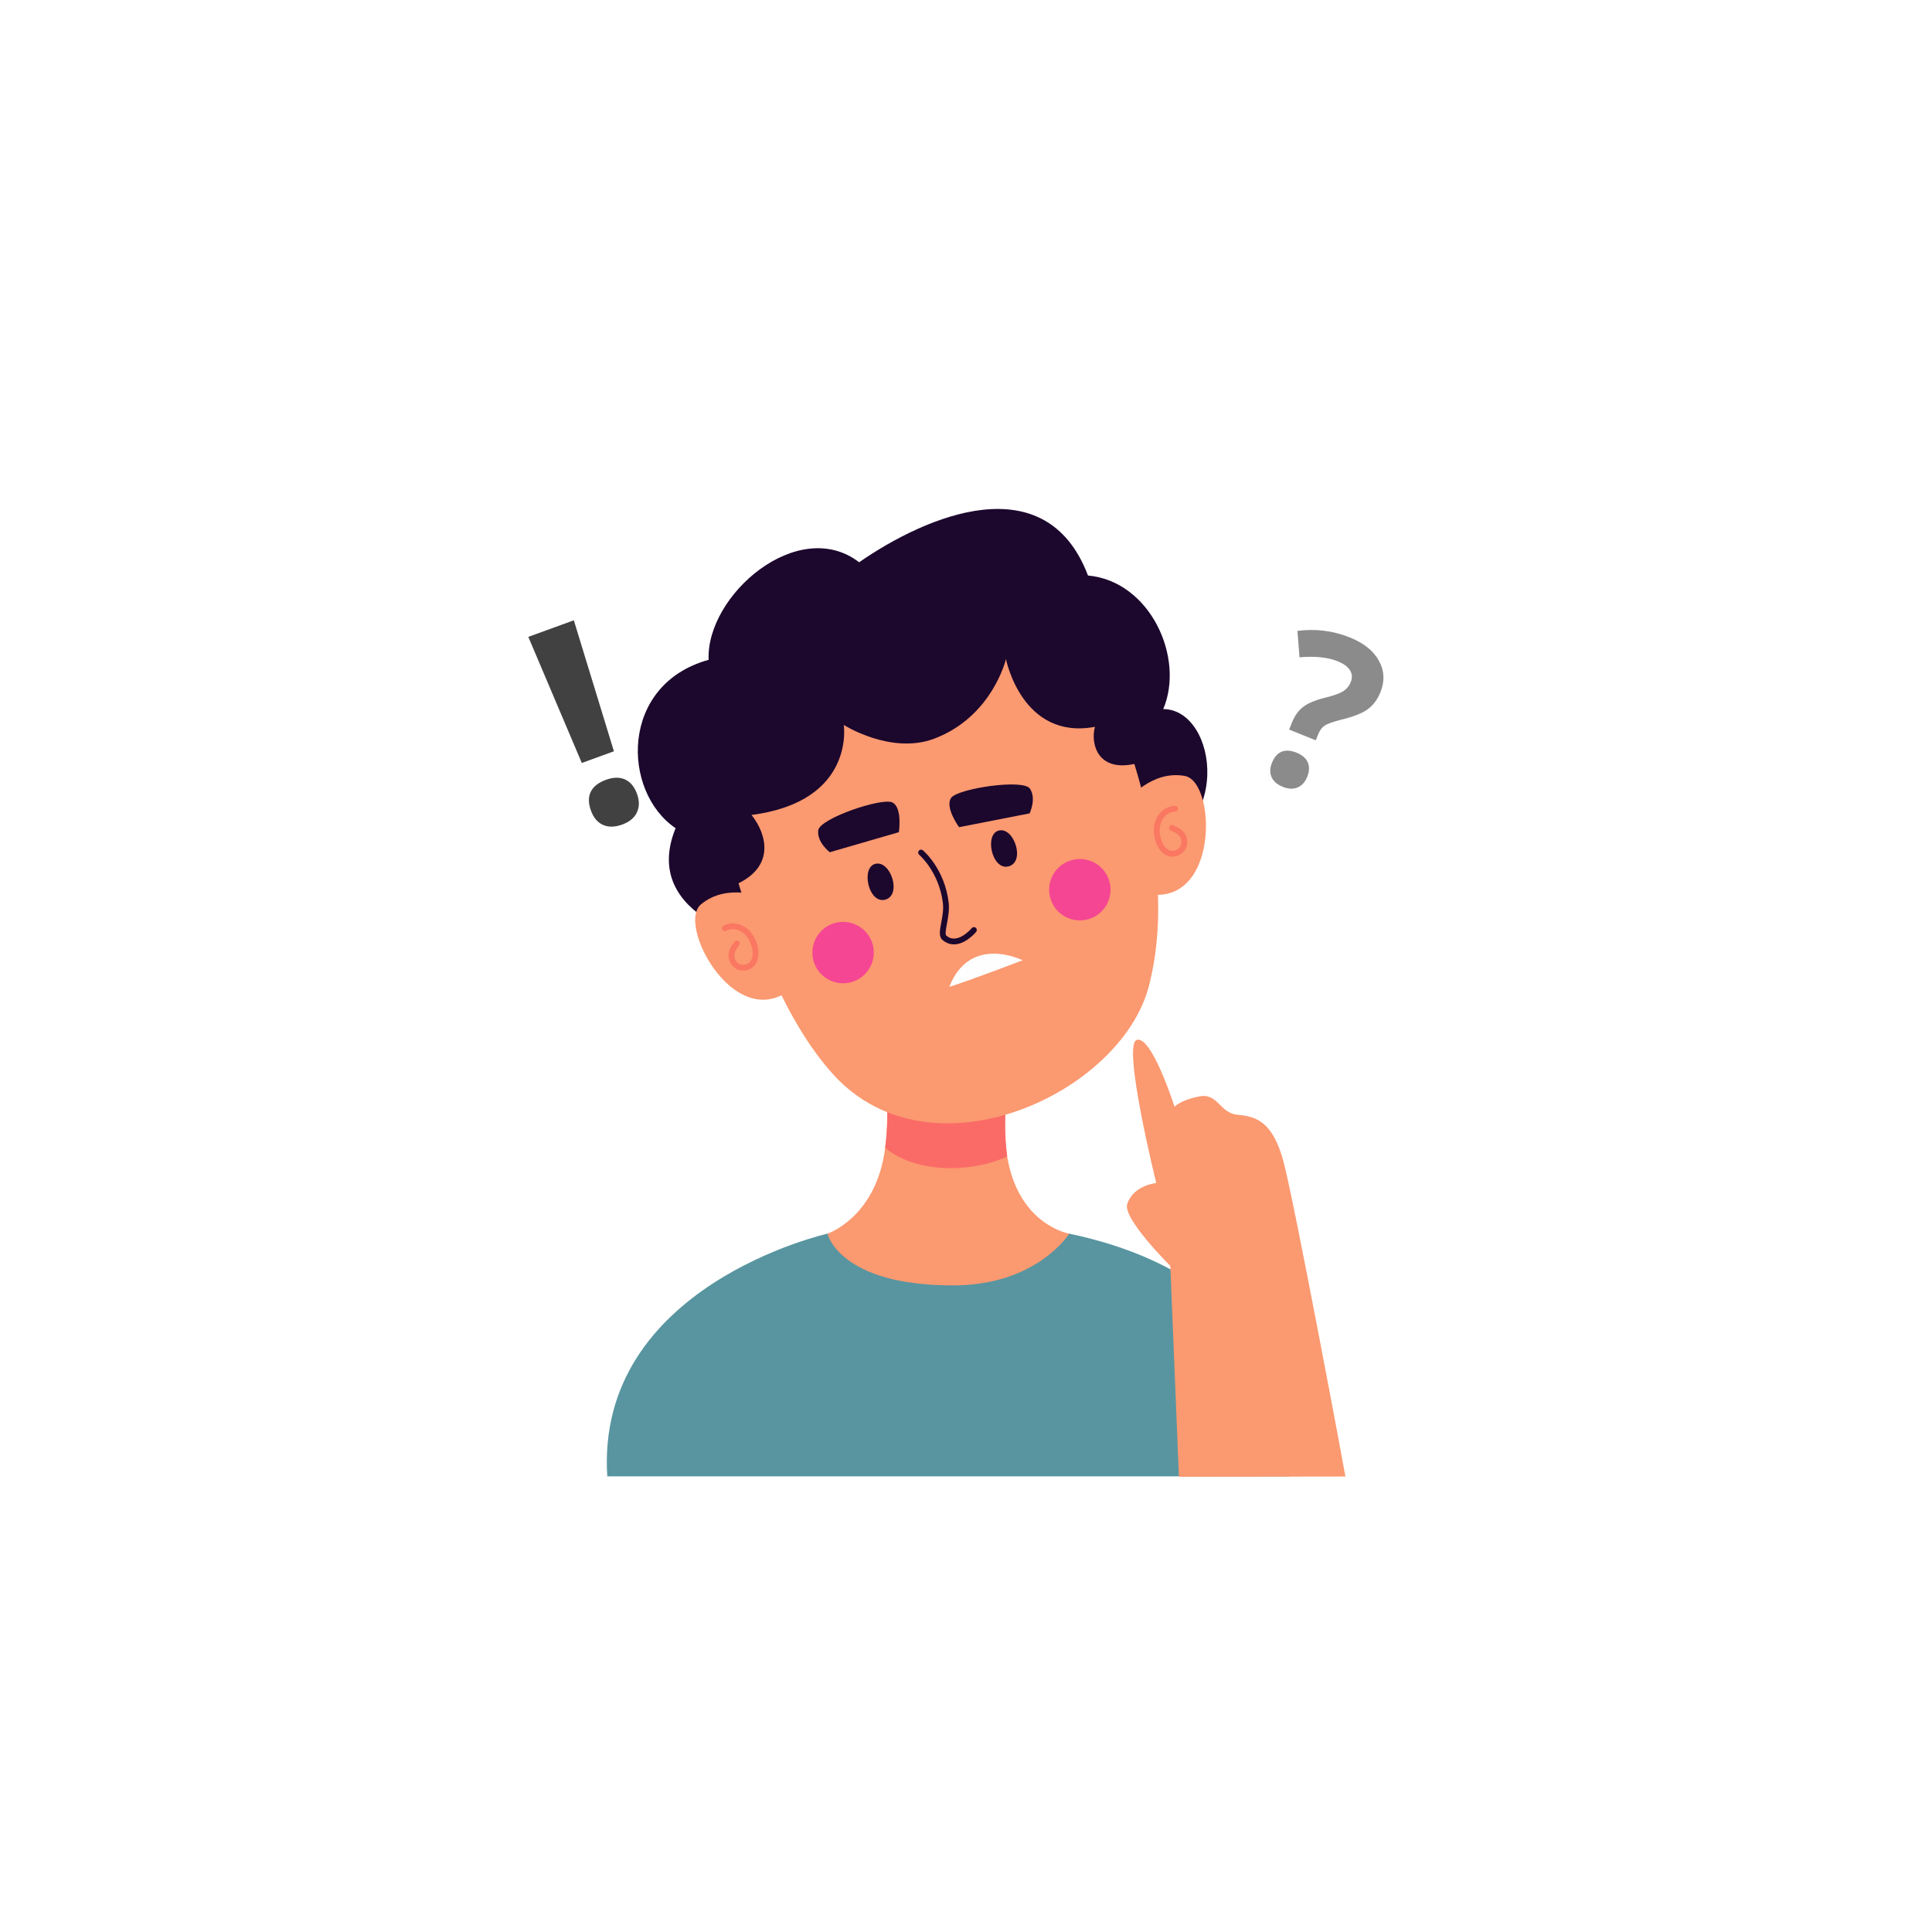 <svg width="212" height="212" viewBox="0 0 212 212" fill="none" xmlns="http://www.w3.org/2000/svg">
<g filter="url(#filter0_d)">
<g filter="url(#filter1_d)">
<circle cx="106" cy="105" r="100" fill="white"/>
</g>
</g>
<g clip-path="url(#clip0)">
<path d="M90.804 135.37C90.804 135.37 65.25 141.08 66.642 162.088C117.925 162.213 141.494 162.054 141.494 162.054C141.494 162.054 144.31 141.046 117.329 135.37" fill="#5895A0"/>
<path d="M147.634 162.021C147.572 161.547 141.998 131.724 140.825 127.406C139.653 123.089 137.837 122.498 135.822 122.328C133.807 122.158 133.675 119.897 131.582 120.315C129.489 120.733 128.884 121.442 128.884 121.442C128.884 121.442 126.38 113.611 124.741 114.108C123.102 114.606 126.877 129.815 126.877 129.815C126.877 129.815 124.385 130.033 123.693 132.111C123.161 133.704 128.419 138.906 128.419 138.906L129.363 162.045L147.634 162.021Z" fill="#FB9970"/>
<path d="M117.329 135.37C117.329 135.37 113.809 141.024 104.66 141.047C92.064 141.079 90.804 135.37 90.804 135.37C90.804 135.37 96.161 133.599 97.13 125.961C97.671 121.705 97.09 117.24 97.09 117.24L110.932 116.438C110.932 116.438 109.7 121.939 110.52 126.903C111.77 134.46 117.329 135.37 117.329 135.37Z" fill="#FB9970"/>
<path d="M110.52 126.903C106.265 128.84 100.334 128.629 97.13 125.96C97.707 121.71 97.09 117.239 97.09 117.239L110.932 116.437C110.932 116.437 109.857 121.915 110.52 126.903Z" fill="#FA6B67"/>
<path d="M84.135 103.505C84.135 103.505 70.067 100.863 74.133 90.877C68.226 86.885 67.962 75.115 77.756 72.403C77.466 65.284 87.594 56.575 94.275 61.697C101.664 56.574 114.759 50.979 119.386 63.151C126.203 63.771 130.032 72.169 127.644 77.809C133.587 77.809 135.709 91.823 124.257 94.317" fill="#1C072D"/>
<path d="M82.464 89.424C84.197 91.607 84.954 95 81.039 96.921C82.692 102.534 86.109 112.101 91.509 117.982C102.235 129.661 123.035 119.988 126.074 108.182C128.177 100.006 126.704 91.05 124.474 83.828C120.32 84.727 119.663 81.436 120.153 79.756C112.124 81.248 110.386 72.316 110.386 72.316C110.386 72.316 108.91 78.606 102.562 81.037C97.79 82.865 92.589 79.549 92.589 79.549C92.589 79.549 93.883 87.951 82.464 89.424Z" fill="#FB9970"/>
<path d="M123.681 87.866C123.681 87.866 126.307 84.47 130.015 85.146C133.723 85.822 133.824 101.568 124.001 97.535" fill="#FB9970"/>
<path d="M83.753 98.469C83.753 98.469 79.789 96.824 76.905 99.25C74.022 101.675 81.744 115.398 88.272 107.023" fill="#FB9970"/>
<path d="M104.419 103.61C104.064 103.56 103.732 103.408 103.429 103.153C102.992 102.787 103.122 102.099 103.285 101.225C103.41 100.563 103.55 99.812 103.466 99.106C103.059 95.693 100.886 93.811 100.865 93.793C100.731 93.68 100.715 93.479 100.828 93.346C100.941 93.212 101.141 93.196 101.275 93.307C101.372 93.389 103.659 95.359 104.097 99.031C104.192 99.834 104.036 100.67 103.91 101.342C103.81 101.876 103.686 102.539 103.837 102.666C104.133 102.914 104.447 103.019 104.802 102.985C105.751 102.897 106.616 101.859 106.624 101.849C106.736 101.714 106.937 101.694 107.071 101.805C107.207 101.916 107.227 102.116 107.116 102.252C107.074 102.303 106.077 103.504 104.863 103.618C104.712 103.633 104.563 103.629 104.419 103.61Z" fill="#1C072D"/>
<path d="M95.769 103.663C96.246 105.46 95.176 107.305 93.379 107.782C91.581 108.26 89.735 107.19 89.258 105.392C88.781 103.594 89.851 101.749 91.649 101.272C93.447 100.795 95.292 101.865 95.769 103.663Z" fill="#F54693"/>
<path d="M121.748 96.764C122.225 98.562 121.154 100.408 119.357 100.885C117.559 101.362 115.714 100.292 115.237 98.494C114.759 96.696 115.83 94.851 117.628 94.374C119.426 93.897 121.27 94.967 121.748 96.764Z" fill="#F54693"/>
<path d="M81.335 106.488C81.125 106.459 80.92 106.39 80.737 106.278C80.163 105.932 79.848 105.225 79.969 104.559C80.058 104.071 80.357 103.665 80.598 103.338C80.702 103.197 80.904 103.168 81.042 103.271C81.184 103.375 81.214 103.574 81.11 103.715C80.898 104.003 80.657 104.329 80.595 104.674C80.521 105.078 80.719 105.524 81.065 105.734C81.412 105.943 81.901 105.903 82.2 105.643C82.647 105.254 82.649 104.507 82.501 103.937C82.315 103.218 81.941 102.632 81.448 102.289C80.899 101.908 80.193 101.848 79.688 102.138C79.537 102.225 79.341 102.174 79.254 102.021C79.166 101.869 79.219 101.675 79.371 101.588C80.084 101.175 81.065 101.249 81.811 101.768C82.428 102.197 82.892 102.911 83.116 103.778C83.369 104.754 83.182 105.63 82.617 106.122C82.269 106.424 81.79 106.551 81.335 106.488Z" fill="#FA7761"/>
<path d="M128.45 93.99C128.421 93.986 128.392 93.981 128.364 93.975C127.629 93.829 127.032 93.161 126.767 92.188C126.533 91.324 126.581 90.474 126.903 89.794C127.294 88.974 128.109 88.425 128.932 88.428C129.11 88.42 129.251 88.57 129.25 88.746C129.249 88.922 129.106 89.064 128.931 89.063C128.348 89.061 127.764 89.465 127.477 90.067C127.22 90.609 127.186 91.303 127.381 92.021C127.535 92.588 127.908 93.236 128.488 93.352C128.883 93.423 129.322 93.223 129.519 92.868C129.716 92.515 129.666 92.029 129.401 91.713C129.177 91.448 128.821 91.29 128.478 91.137C128.317 91.066 128.245 90.878 128.317 90.717C128.388 90.556 128.577 90.484 128.736 90.556C129.127 90.73 129.569 90.926 129.888 91.305C130.323 91.823 130.4 92.593 130.074 93.178C129.757 93.747 129.085 94.078 128.45 93.99Z" fill="#FA7761"/>
<path d="M91.052 93.516L98.633 91.317C98.633 91.317 99.046 88.61 97.917 88.053C96.788 87.496 89.954 89.799 89.787 91.111C89.619 92.422 91.052 93.516 91.052 93.516Z" fill="#1C072D"/>
<path d="M112.984 89.252L105.237 90.767C105.237 90.767 103.632 88.549 104.38 87.537C105.128 86.525 112.26 85.445 113.009 86.534C113.757 87.623 112.984 89.252 112.984 89.252Z" fill="#1C072D"/>
<path d="M96.088 94.781C97.752 94.427 98.98 98.229 97.134 98.72C95.288 99.21 94.426 95.135 96.088 94.781Z" fill="#1C072D"/>
<path d="M109.635 91.128C111.298 90.775 112.527 94.576 110.68 95.066C108.835 95.556 107.972 91.482 109.635 91.128Z" fill="#1C072D"/>
<path d="M112.215 105.371C112.215 105.371 106.439 102.471 104.167 108.289C106.561 107.542 112.215 105.371 112.215 105.371Z" fill="#FEFEFE"/>
<g opacity="0.612">
<path d="M139.53 85.272C139.735 85.735 140.147 86.092 140.764 86.342C141.367 86.585 141.905 86.608 142.378 86.41C142.852 86.213 143.206 85.823 143.44 85.242C143.684 84.64 143.704 84.109 143.5 83.65C143.296 83.192 142.889 82.84 142.279 82.593C141.647 82.338 141.102 82.301 140.643 82.483C140.185 82.666 139.831 83.066 139.581 83.683C139.341 84.279 139.324 84.808 139.53 85.272ZM144.379 81.236L144.647 80.574C144.825 80.133 145.062 79.814 145.36 79.618C145.657 79.422 146.264 79.205 147.181 78.968C148.507 78.649 149.472 78.27 150.077 77.83C150.683 77.391 151.148 76.767 151.475 75.958C151.965 74.745 151.911 73.595 151.312 72.506C150.712 71.417 149.656 70.567 148.141 69.956C146.304 69.213 144.38 68.97 142.369 69.227L142.596 72.127C144.298 71.977 145.701 72.124 146.803 72.57C147.435 72.825 147.877 73.149 148.129 73.542C148.381 73.934 148.41 74.369 148.217 74.847C148.045 75.274 147.766 75.61 147.38 75.855C146.994 76.102 146.304 76.344 145.31 76.584C144.271 76.848 143.495 77.18 142.983 77.58C142.471 77.981 142.072 78.534 141.787 79.239L141.458 80.055L144.379 81.236Z" fill="#414142"/>
</g>
<path d="M66.169 90.517C66.767 90.784 67.471 90.771 68.28 90.477C69.069 90.19 69.605 89.747 69.888 89.148C70.171 88.549 70.175 87.869 69.898 87.108C69.611 86.32 69.171 85.793 68.579 85.528C67.987 85.264 67.292 85.278 66.493 85.569C65.665 85.87 65.11 86.306 64.828 86.877C64.545 87.449 64.551 88.139 64.845 88.948C65.129 89.727 65.57 90.251 66.169 90.517ZM62.967 68.066L57.972 69.884L63.842 83.721L67.365 82.439L62.967 68.066Z" fill="#414142"/>
</g>
<defs>
<filter id="filter0_d" x="2" y="2" width="208" height="208" filterUnits="userSpaceOnUse" color-interpolation-filters="sRGB">
<feFlood flood-opacity="0" result="BackgroundImageFix"/>
<feColorMatrix in="SourceAlpha" type="matrix" values="0 0 0 0 0 0 0 0 0 0 0 0 0 0 0 0 0 0 127 0"/>
<feOffset dy="1"/>
<feGaussianBlur stdDeviation="2"/>
<feColorMatrix type="matrix" values="0 0 0 0 0.863 0 0 0 0 0.933 0 0 0 0 0.945 0 0 0 1 0"/>
<feBlend mode="normal" in2="BackgroundImageFix" result="effect1_dropShadow"/>
<feBlend mode="normal" in="SourceGraphic" in2="effect1_dropShadow" result="shape"/>
</filter>
<filter id="filter1_d" x="0" y="0" width="212" height="212" filterUnits="userSpaceOnUse" color-interpolation-filters="sRGB">
<feFlood flood-opacity="0" result="BackgroundImageFix"/>
<feColorMatrix in="SourceAlpha" type="matrix" values="0 0 0 0 0 0 0 0 0 0 0 0 0 0 0 0 0 0 127 0"/>
<feMorphology radius="2" operator="dilate" in="SourceAlpha" result="effect1_dropShadow"/>
<feOffset dy="1"/>
<feGaussianBlur stdDeviation="2"/>
<feColorMatrix type="matrix" values="0 0 0 0 0.863 0 0 0 0 0.933 0 0 0 0 0.945 0 0 0 1 0"/>
<feBlend mode="normal" in2="BackgroundImageFix" result="effect1_dropShadow"/>
<feBlend mode="normal" in="SourceGraphic" in2="effect1_dropShadow" result="shape"/>
</filter>
<clipPath id="clip0">
<rect width="114" height="114" fill="white" transform="translate(49 48)"/>
</clipPath>
</defs>
</svg>
